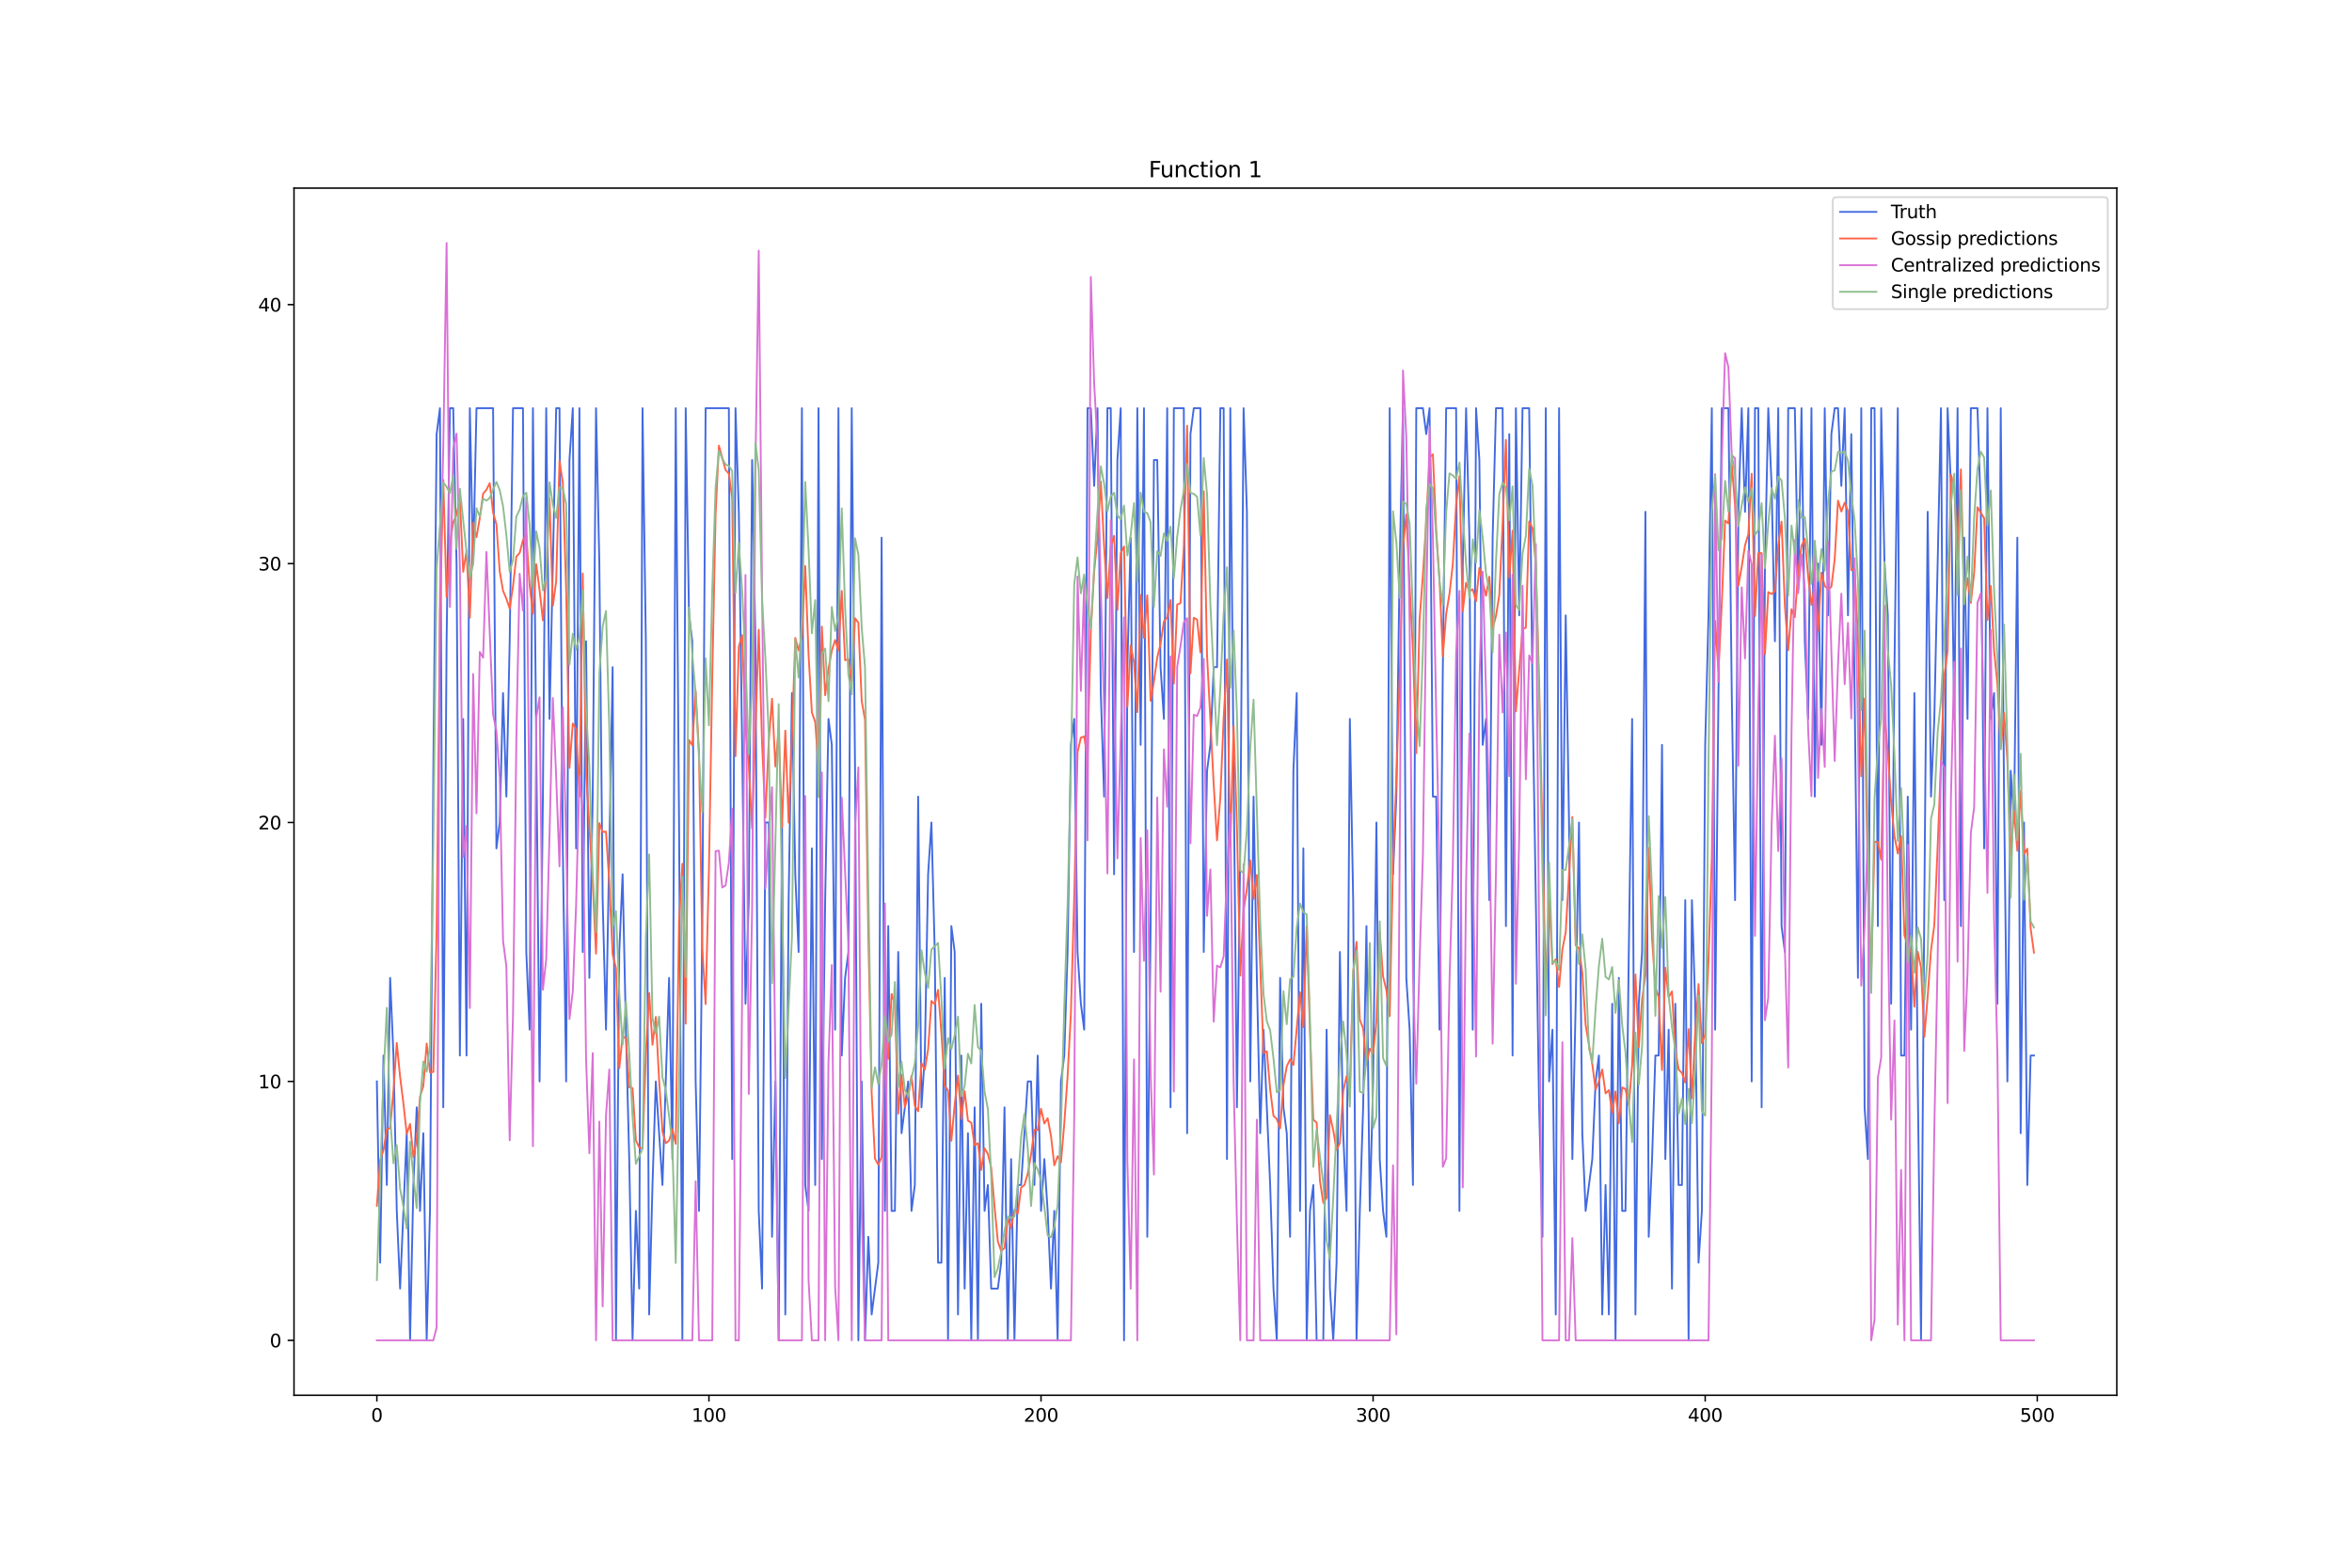 <?xml version="1.0" encoding="utf-8" standalone="no"?>
<!DOCTYPE svg PUBLIC "-//W3C//DTD SVG 1.1//EN"
  "http://www.w3.org/Graphics/SVG/1.1/DTD/svg11.dtd">
<svg xmlns:xlink="http://www.w3.org/1999/xlink" width="1296pt" height="864pt" viewBox="0 0 1296 864" xmlns="http://www.w3.org/2000/svg" version="1.1">
 <defs>
  <style type="text/css">*{stroke-linejoin: round; stroke-linecap: butt}</style>
 </defs>
 <g id="figure_1">
  <g id="patch_1">
   <path d="M 0 864 
L 1296 864 
L 1296 0 
L 0 0 
z
" style="fill: #ffffff"/>
  </g>
  <g id="axes_1">
   <g id="patch_2">
    <path d="M 162 768.96 
L 1166.4 768.96 
L 1166.4 103.68 
L 162 103.68 
z
" style="fill: #ffffff"/>
   </g>
   <g id="matplotlib.axis_1">
    <g id="xtick_1">
     <g id="line2d_1">
      <defs>
       <path id="m6457fa69fa" d="M 0 0 
L 0 3.5 
" style="stroke: #000000; stroke-width: 0.8"/>
      </defs>
      <g>
       <use xlink:href="#m6457fa69fa" x="207.655" y="768.96" style="stroke: #000000; stroke-width: 0.8"/>
      </g>
     </g>
     <g id="text_1">
      <!-- 0 -->
      <g transform="translate(204.473 783.558) scale(0.1 -0.1)">
       <defs>
        <path id="DejaVuSans-30" d="M 2034 4250 
Q 1547 4250 1301 3770 
Q 1056 3291 1056 2328 
Q 1056 1369 1301 889 
Q 1547 409 2034 409 
Q 2525 409 2770 889 
Q 3016 1369 3016 2328 
Q 3016 3291 2770 3770 
Q 2525 4250 2034 4250 
z
M 2034 4750 
Q 2819 4750 3233 4129 
Q 3647 3509 3647 2328 
Q 3647 1150 3233 529 
Q 2819 -91 2034 -91 
Q 1250 -91 836 529 
Q 422 1150 422 2328 
Q 422 3509 836 4129 
Q 1250 4750 2034 4750 
z
" transform="scale(0.016)"/>
       </defs>
       <use xlink:href="#DejaVuSans-30"/>
      </g>
     </g>
    </g>
    <g id="xtick_2">
     <g id="line2d_2">
      <g>
       <use xlink:href="#m6457fa69fa" x="390.639" y="768.96" style="stroke: #000000; stroke-width: 0.8"/>
      </g>
     </g>
     <g id="text_2">
      <!-- 100 -->
      <g transform="translate(381.095 783.558) scale(0.1 -0.1)">
       <defs>
        <path id="DejaVuSans-31" d="M 794 531 
L 1825 531 
L 1825 4091 
L 703 3866 
L 703 4441 
L 1819 4666 
L 2450 4666 
L 2450 531 
L 3481 531 
L 3481 0 
L 794 0 
L 794 531 
z
" transform="scale(0.016)"/>
       </defs>
       <use xlink:href="#DejaVuSans-31"/>
       <use xlink:href="#DejaVuSans-30" x="63.623"/>
       <use xlink:href="#DejaVuSans-30" x="127.246"/>
      </g>
     </g>
    </g>
    <g id="xtick_3">
     <g id="line2d_3">
      <g>
       <use xlink:href="#m6457fa69fa" x="573.623" y="768.96" style="stroke: #000000; stroke-width: 0.8"/>
      </g>
     </g>
     <g id="text_3">
      <!-- 200 -->
      <g transform="translate(564.079 783.558) scale(0.1 -0.1)">
       <defs>
        <path id="DejaVuSans-32" d="M 1228 531 
L 3431 531 
L 3431 0 
L 469 0 
L 469 531 
Q 828 903 1448 1529 
Q 2069 2156 2228 2338 
Q 2531 2678 2651 2914 
Q 2772 3150 2772 3378 
Q 2772 3750 2511 3984 
Q 2250 4219 1831 4219 
Q 1534 4219 1204 4116 
Q 875 4013 500 3803 
L 500 4441 
Q 881 4594 1212 4672 
Q 1544 4750 1819 4750 
Q 2544 4750 2975 4387 
Q 3406 4025 3406 3419 
Q 3406 3131 3298 2873 
Q 3191 2616 2906 2266 
Q 2828 2175 2409 1742 
Q 1991 1309 1228 531 
z
" transform="scale(0.016)"/>
       </defs>
       <use xlink:href="#DejaVuSans-32"/>
       <use xlink:href="#DejaVuSans-30" x="63.623"/>
       <use xlink:href="#DejaVuSans-30" x="127.246"/>
      </g>
     </g>
    </g>
    <g id="xtick_4">
     <g id="line2d_4">
      <g>
       <use xlink:href="#m6457fa69fa" x="756.607" y="768.96" style="stroke: #000000; stroke-width: 0.8"/>
      </g>
     </g>
     <g id="text_4">
      <!-- 300 -->
      <g transform="translate(747.063 783.558) scale(0.1 -0.1)">
       <defs>
        <path id="DejaVuSans-33" d="M 2597 2516 
Q 3050 2419 3304 2112 
Q 3559 1806 3559 1356 
Q 3559 666 3084 287 
Q 2609 -91 1734 -91 
Q 1441 -91 1130 -33 
Q 819 25 488 141 
L 488 750 
Q 750 597 1062 519 
Q 1375 441 1716 441 
Q 2309 441 2620 675 
Q 2931 909 2931 1356 
Q 2931 1769 2642 2001 
Q 2353 2234 1838 2234 
L 1294 2234 
L 1294 2753 
L 1863 2753 
Q 2328 2753 2575 2939 
Q 2822 3125 2822 3475 
Q 2822 3834 2567 4026 
Q 2313 4219 1838 4219 
Q 1578 4219 1281 4162 
Q 984 4106 628 3988 
L 628 4550 
Q 988 4650 1302 4700 
Q 1616 4750 1894 4750 
Q 2613 4750 3031 4423 
Q 3450 4097 3450 3541 
Q 3450 3153 3228 2886 
Q 3006 2619 2597 2516 
z
" transform="scale(0.016)"/>
       </defs>
       <use xlink:href="#DejaVuSans-33"/>
       <use xlink:href="#DejaVuSans-30" x="63.623"/>
       <use xlink:href="#DejaVuSans-30" x="127.246"/>
      </g>
     </g>
    </g>
    <g id="xtick_5">
     <g id="line2d_5">
      <g>
       <use xlink:href="#m6457fa69fa" x="939.591" y="768.96" style="stroke: #000000; stroke-width: 0.8"/>
      </g>
     </g>
     <g id="text_5">
      <!-- 400 -->
      <g transform="translate(930.047 783.558) scale(0.1 -0.1)">
       <defs>
        <path id="DejaVuSans-34" d="M 2419 4116 
L 825 1625 
L 2419 1625 
L 2419 4116 
z
M 2253 4666 
L 3047 4666 
L 3047 1625 
L 3713 1625 
L 3713 1100 
L 3047 1100 
L 3047 0 
L 2419 0 
L 2419 1100 
L 313 1100 
L 313 1709 
L 2253 4666 
z
" transform="scale(0.016)"/>
       </defs>
       <use xlink:href="#DejaVuSans-34"/>
       <use xlink:href="#DejaVuSans-30" x="63.623"/>
       <use xlink:href="#DejaVuSans-30" x="127.246"/>
      </g>
     </g>
    </g>
    <g id="xtick_6">
     <g id="line2d_6">
      <g>
       <use xlink:href="#m6457fa69fa" x="1122.575" y="768.96" style="stroke: #000000; stroke-width: 0.8"/>
      </g>
     </g>
     <g id="text_6">
      <!-- 500 -->
      <g transform="translate(1113.032 783.558) scale(0.1 -0.1)">
       <defs>
        <path id="DejaVuSans-35" d="M 691 4666 
L 3169 4666 
L 3169 4134 
L 1269 4134 
L 1269 2991 
Q 1406 3038 1543 3061 
Q 1681 3084 1819 3084 
Q 2600 3084 3056 2656 
Q 3513 2228 3513 1497 
Q 3513 744 3044 326 
Q 2575 -91 1722 -91 
Q 1428 -91 1123 -41 
Q 819 9 494 109 
L 494 744 
Q 775 591 1075 516 
Q 1375 441 1709 441 
Q 2250 441 2565 725 
Q 2881 1009 2881 1497 
Q 2881 1984 2565 2268 
Q 2250 2553 1709 2553 
Q 1456 2553 1204 2497 
Q 953 2441 691 2322 
L 691 4666 
z
" transform="scale(0.016)"/>
       </defs>
       <use xlink:href="#DejaVuSans-35"/>
       <use xlink:href="#DejaVuSans-30" x="63.623"/>
       <use xlink:href="#DejaVuSans-30" x="127.246"/>
      </g>
     </g>
    </g>
   </g>
   <g id="matplotlib.axis_2">
    <g id="ytick_1">
     <g id="line2d_7">
      <defs>
       <path id="me46da8364f" d="M 0 0 
L -3.5 0 
" style="stroke: #000000; stroke-width: 0.8"/>
      </defs>
      <g>
       <use xlink:href="#me46da8364f" x="162" y="738.72" style="stroke: #000000; stroke-width: 0.8"/>
      </g>
     </g>
     <g id="text_7">
      <!-- 0 -->
      <g transform="translate(148.637 742.519) scale(0.1 -0.1)">
       <use xlink:href="#DejaVuSans-30"/>
      </g>
     </g>
    </g>
    <g id="ytick_2">
     <g id="line2d_8">
      <g>
       <use xlink:href="#me46da8364f" x="162" y="596.014" style="stroke: #000000; stroke-width: 0.8"/>
      </g>
     </g>
     <g id="text_8">
      <!-- 10 -->
      <g transform="translate(142.275 599.813) scale(0.1 -0.1)">
       <use xlink:href="#DejaVuSans-31"/>
       <use xlink:href="#DejaVuSans-30" x="63.623"/>
      </g>
     </g>
    </g>
    <g id="ytick_3">
     <g id="line2d_9">
      <g>
       <use xlink:href="#me46da8364f" x="162" y="453.308" style="stroke: #000000; stroke-width: 0.8"/>
      </g>
     </g>
     <g id="text_9">
      <!-- 20 -->
      <g transform="translate(142.275 457.107) scale(0.1 -0.1)">
       <use xlink:href="#DejaVuSans-32"/>
       <use xlink:href="#DejaVuSans-30" x="63.623"/>
      </g>
     </g>
    </g>
    <g id="ytick_4">
     <g id="line2d_10">
      <g>
       <use xlink:href="#me46da8364f" x="162" y="310.601" style="stroke: #000000; stroke-width: 0.8"/>
      </g>
     </g>
     <g id="text_10">
      <!-- 30 -->
      <g transform="translate(142.275 314.401) scale(0.1 -0.1)">
       <use xlink:href="#DejaVuSans-33"/>
       <use xlink:href="#DejaVuSans-30" x="63.623"/>
      </g>
     </g>
    </g>
    <g id="ytick_5">
     <g id="line2d_11">
      <g>
       <use xlink:href="#me46da8364f" x="162" y="167.895" style="stroke: #000000; stroke-width: 0.8"/>
      </g>
     </g>
     <g id="text_11">
      <!-- 40 -->
      <g transform="translate(142.275 171.694) scale(0.1 -0.1)">
       <use xlink:href="#DejaVuSans-34"/>
       <use xlink:href="#DejaVuSans-30" x="63.623"/>
      </g>
     </g>
    </g>
   </g>
   <g id="line2d_12">
    <path d="M 207.655 596.014 
L 209.484 695.908 
L 211.314 581.743 
L 213.144 653.096 
L 214.974 538.931 
L 216.804 581.743 
L 218.634 667.367 
L 220.463 710.179 
L 224.123 624.555 
L 225.953 738.72 
L 227.783 653.096 
L 229.613 610.284 
L 231.442 667.367 
L 233.272 624.555 
L 235.102 738.72 
L 236.932 667.367 
L 238.762 424.766 
L 240.592 239.248 
L 242.422 224.978 
L 244.251 610.284 
L 246.081 353.413 
L 247.911 224.978 
L 249.741 224.978 
L 251.571 310.601 
L 253.401 581.743 
L 255.23 396.225 
L 257.06 581.743 
L 258.89 224.978 
L 260.72 310.601 
L 262.55 224.978 
L 271.699 224.978 
L 273.529 467.578 
L 275.359 453.308 
L 277.189 381.954 
L 279.018 439.037 
L 280.848 353.413 
L 282.678 224.978 
L 288.168 224.978 
L 289.997 524.661 
L 291.827 567.473 
L 293.657 224.978 
L 297.317 596.014 
L 299.147 439.037 
L 300.976 224.978 
L 302.806 396.225 
L 306.466 224.978 
L 308.296 224.978 
L 310.126 467.578 
L 311.956 596.014 
L 313.785 253.519 
L 315.615 224.978 
L 317.445 467.578 
L 319.275 224.978 
L 321.105 524.661 
L 322.935 353.413 
L 324.764 538.931 
L 326.594 439.037 
L 328.424 224.978 
L 330.254 310.601 
L 332.084 496.119 
L 333.914 567.473 
L 337.573 367.684 
L 339.403 738.72 
L 341.233 524.661 
L 343.063 481.849 
L 344.893 567.473 
L 346.723 638.826 
L 348.552 738.72 
L 350.382 667.367 
L 352.212 710.179 
L 354.042 224.978 
L 355.872 353.413 
L 357.702 724.449 
L 359.531 653.096 
L 361.361 596.014 
L 365.021 653.096 
L 368.681 538.931 
L 370.51 638.826 
L 372.34 224.978 
L 374.17 453.308 
L 376 738.72 
L 377.83 224.978 
L 379.66 339.143 
L 381.489 353.413 
L 383.319 596.014 
L 385.149 667.367 
L 386.979 510.39 
L 388.809 224.978 
L 401.618 224.978 
L 403.448 638.826 
L 405.277 224.978 
L 407.107 282.06 
L 408.937 410.496 
L 410.767 553.202 
L 412.597 496.119 
L 414.427 253.519 
L 416.256 353.413 
L 418.086 667.367 
L 419.916 710.179 
L 421.746 453.308 
L 423.576 453.308 
L 425.406 681.638 
L 427.236 596.014 
L 429.065 738.72 
L 430.895 453.308 
L 432.725 724.449 
L 434.555 496.119 
L 436.385 381.954 
L 438.215 481.849 
L 440.044 524.661 
L 441.874 224.978 
L 443.704 653.096 
L 445.534 667.367 
L 447.364 467.578 
L 449.194 653.096 
L 451.023 224.978 
L 452.853 638.826 
L 454.683 496.119 
L 456.513 396.225 
L 458.343 410.496 
L 460.173 567.473 
L 462.003 224.978 
L 463.832 581.743 
L 465.662 538.931 
L 467.492 524.661 
L 469.322 224.978 
L 471.152 424.766 
L 472.982 738.72 
L 474.811 596.014 
L 476.641 738.72 
L 478.471 681.638 
L 480.301 724.449 
L 483.961 695.908 
L 485.79 296.331 
L 487.62 667.367 
L 489.45 510.39 
L 491.28 667.367 
L 493.11 667.367 
L 494.94 524.661 
L 496.77 624.555 
L 500.429 596.014 
L 502.259 667.367 
L 504.089 653.096 
L 505.919 439.037 
L 507.749 610.284 
L 509.578 581.743 
L 511.408 481.849 
L 513.238 453.308 
L 515.068 524.661 
L 516.898 695.908 
L 518.728 695.908 
L 520.557 538.931 
L 522.387 738.72 
L 524.217 510.39 
L 526.047 524.661 
L 527.877 724.449 
L 529.707 581.743 
L 531.536 710.179 
L 533.366 624.555 
L 535.196 738.72 
L 537.026 610.284 
L 538.856 738.72 
L 540.686 553.202 
L 542.516 667.367 
L 544.345 653.096 
L 546.175 710.179 
L 549.835 710.179 
L 551.665 695.908 
L 553.495 610.284 
L 555.324 738.72 
L 557.154 638.826 
L 558.984 738.72 
L 560.814 653.096 
L 562.644 653.096 
L 566.303 596.014 
L 568.133 596.014 
L 569.963 653.096 
L 571.793 581.743 
L 573.623 667.367 
L 575.453 638.826 
L 577.283 667.367 
L 579.112 710.179 
L 580.942 667.367 
L 582.772 738.72 
L 584.602 596.014 
L 586.432 581.743 
L 588.262 524.661 
L 590.091 410.496 
L 591.921 396.225 
L 593.751 524.661 
L 595.581 553.202 
L 597.411 567.473 
L 599.241 224.978 
L 601.07 224.978 
L 602.9 267.789 
L 604.73 224.978 
L 606.56 381.954 
L 608.39 439.037 
L 610.22 224.978 
L 612.05 224.978 
L 613.879 481.849 
L 615.709 253.519 
L 617.539 224.978 
L 619.369 738.72 
L 621.199 367.684 
L 623.029 296.331 
L 624.858 524.661 
L 626.688 224.978 
L 628.518 410.496 
L 630.348 224.978 
L 632.178 681.638 
L 634.008 510.39 
L 635.837 253.519 
L 637.667 253.519 
L 639.497 367.684 
L 641.327 396.225 
L 643.157 224.978 
L 644.987 610.284 
L 646.817 224.978 
L 652.306 224.978 
L 654.136 624.555 
L 655.966 239.248 
L 657.796 224.978 
L 661.455 224.978 
L 663.285 524.661 
L 665.115 424.766 
L 666.945 410.496 
L 668.775 367.684 
L 670.604 367.684 
L 672.434 224.978 
L 674.264 224.978 
L 676.094 638.826 
L 677.924 224.978 
L 679.754 424.766 
L 681.583 610.284 
L 683.413 467.578 
L 685.243 224.978 
L 687.073 282.06 
L 688.903 596.014 
L 690.733 439.037 
L 692.563 538.931 
L 694.392 624.555 
L 696.222 567.473 
L 699.882 653.096 
L 701.712 710.179 
L 703.542 738.72 
L 705.371 538.931 
L 707.201 610.284 
L 709.031 624.555 
L 710.861 681.638 
L 712.691 424.766 
L 714.521 381.954 
L 716.35 667.367 
L 718.18 467.578 
L 720.01 738.72 
L 721.84 667.367 
L 723.67 653.096 
L 725.5 738.72 
L 729.159 738.72 
L 730.989 567.473 
L 732.819 710.179 
L 734.649 738.72 
L 736.479 695.908 
L 738.309 524.661 
L 740.138 624.555 
L 741.968 667.367 
L 743.798 396.225 
L 745.628 496.119 
L 747.458 738.72 
L 749.288 667.367 
L 751.117 610.284 
L 752.947 510.39 
L 754.777 667.367 
L 756.607 596.014 
L 758.437 453.308 
L 760.267 638.826 
L 762.097 667.367 
L 763.926 681.638 
L 765.756 224.978 
L 767.586 481.849 
L 769.416 439.037 
L 771.246 310.601 
L 773.076 224.978 
L 774.905 538.931 
L 776.735 567.473 
L 778.565 653.096 
L 780.395 224.978 
L 784.055 224.978 
L 785.884 239.248 
L 787.714 224.978 
L 789.544 439.037 
L 791.374 439.037 
L 793.204 567.473 
L 795.034 367.684 
L 796.864 224.978 
L 802.353 224.978 
L 804.183 667.367 
L 806.013 310.601 
L 807.843 224.978 
L 809.672 296.331 
L 811.502 567.473 
L 813.332 224.978 
L 815.162 253.519 
L 816.992 410.496 
L 818.822 396.225 
L 820.651 496.119 
L 822.481 296.331 
L 824.311 224.978 
L 827.971 224.978 
L 829.801 510.39 
L 831.63 239.248 
L 833.46 581.743 
L 835.29 224.978 
L 837.12 339.143 
L 838.95 224.978 
L 842.61 224.978 
L 844.439 381.954 
L 848.099 610.284 
L 849.929 681.638 
L 851.759 224.978 
L 853.589 596.014 
L 855.418 567.473 
L 857.248 724.449 
L 859.078 224.978 
L 860.908 496.119 
L 862.738 339.143 
L 864.568 453.308 
L 866.397 638.826 
L 868.227 553.202 
L 870.057 453.308 
L 871.887 624.555 
L 873.717 667.367 
L 877.377 638.826 
L 879.206 596.014 
L 881.036 581.743 
L 882.866 724.449 
L 884.696 653.096 
L 886.526 724.449 
L 888.356 553.202 
L 890.185 738.72 
L 892.015 538.931 
L 893.845 667.367 
L 895.675 667.367 
L 897.505 524.661 
L 899.335 396.225 
L 901.164 724.449 
L 902.994 553.202 
L 904.824 524.661 
L 906.654 282.06 
L 908.484 681.638 
L 910.314 638.826 
L 912.144 581.743 
L 913.973 581.743 
L 915.803 410.496 
L 917.633 638.826 
L 919.463 567.473 
L 921.293 710.179 
L 923.123 553.202 
L 924.952 653.096 
L 926.782 653.096 
L 928.612 496.119 
L 930.442 738.72 
L 932.272 496.119 
L 934.102 553.202 
L 935.931 695.908 
L 937.761 667.367 
L 939.591 410.496 
L 941.421 339.143 
L 943.251 224.978 
L 945.081 567.473 
L 946.911 381.954 
L 948.74 224.978 
L 952.4 224.978 
L 954.23 381.954 
L 956.06 496.119 
L 957.89 282.06 
L 959.719 224.978 
L 961.549 282.06 
L 963.379 224.978 
L 965.209 596.014 
L 967.039 224.978 
L 968.869 224.978 
L 970.698 610.284 
L 972.528 310.601 
L 974.358 224.978 
L 976.188 267.789 
L 978.018 353.413 
L 979.848 224.978 
L 981.678 510.39 
L 983.507 524.661 
L 985.337 224.978 
L 988.997 224.978 
L 990.827 324.872 
L 992.657 224.978 
L 994.486 353.413 
L 996.316 396.225 
L 998.146 224.978 
L 999.976 439.037 
L 1001.806 310.601 
L 1003.636 410.496 
L 1005.465 224.978 
L 1007.295 339.143 
L 1009.125 239.248 
L 1010.955 224.978 
L 1012.785 224.978 
L 1014.615 267.789 
L 1016.444 224.978 
L 1018.274 339.143 
L 1020.104 239.248 
L 1021.934 381.954 
L 1023.764 538.931 
L 1025.594 224.978 
L 1027.424 610.284 
L 1029.253 638.826 
L 1031.083 224.978 
L 1032.913 224.978 
L 1034.743 510.39 
L 1036.573 224.978 
L 1038.403 310.601 
L 1040.232 339.143 
L 1042.062 553.202 
L 1043.892 367.684 
L 1045.722 224.978 
L 1047.552 581.743 
L 1049.382 581.743 
L 1051.211 439.037 
L 1053.041 567.473 
L 1054.871 381.954 
L 1056.701 596.014 
L 1058.531 738.72 
L 1060.361 496.119 
L 1062.191 282.06 
L 1064.02 439.037 
L 1065.85 396.225 
L 1069.51 224.978 
L 1071.34 496.119 
L 1073.17 224.978 
L 1074.999 267.789 
L 1076.829 396.225 
L 1078.659 224.978 
L 1080.489 510.39 
L 1082.319 296.331 
L 1084.149 396.225 
L 1085.978 224.978 
L 1089.638 224.978 
L 1091.468 282.06 
L 1093.298 467.578 
L 1095.128 224.978 
L 1096.958 396.225 
L 1098.787 381.954 
L 1100.617 553.202 
L 1102.447 224.978 
L 1104.277 439.037 
L 1106.107 596.014 
L 1107.937 424.766 
L 1109.766 453.308 
L 1111.596 296.331 
L 1113.426 624.555 
L 1115.256 453.308 
L 1117.086 653.096 
L 1118.916 581.743 
L 1120.745 581.743 
L 1120.745 581.743 
" clip-path="url(#pce604458fa)" style="fill: none; stroke: #4169e1; stroke-linecap: square"/>
   </g>
   <g id="line2d_13">
    <path d="M 207.655 664.538 
L 209.484 639.364 
L 211.314 633.8 
L 213.144 622.447 
L 214.974 621.717 
L 216.804 601.005 
L 218.634 574.787 
L 220.463 593.422 
L 222.293 608.188 
L 224.123 624.904 
L 225.953 619.468 
L 227.783 637.772 
L 229.613 627.791 
L 231.442 604.443 
L 233.272 598.452 
L 235.102 575.115 
L 236.932 590.991 
L 238.762 590.781 
L 240.592 512.669 
L 242.422 339.583 
L 244.251 264.486 
L 246.081 329.066 
L 247.911 299.678 
L 249.741 287.928 
L 251.571 283.553 
L 253.401 274.742 
L 255.23 315.136 
L 257.06 303.62 
L 258.89 340.421 
L 260.72 288.024 
L 262.55 296.038 
L 264.38 285.499 
L 266.209 272.069 
L 268.039 269.919 
L 269.869 266.268 
L 271.699 282.491 
L 273.529 288.969 
L 275.359 314.967 
L 277.189 325.579 
L 279.018 329.948 
L 280.848 335.394 
L 282.678 323.107 
L 284.508 306.768 
L 286.338 304.744 
L 288.168 297.694 
L 289.997 294.414 
L 291.827 322.493 
L 293.657 338.277 
L 295.487 310.982 
L 297.317 325.32 
L 299.147 341.915 
L 300.976 316.897 
L 302.806 274.81 
L 304.636 333.87 
L 306.466 320.358 
L 308.296 254.082 
L 310.126 265.953 
L 311.956 324.427 
L 313.785 423.23 
L 315.615 398.754 
L 317.445 401.648 
L 319.275 439.046 
L 321.105 316.034 
L 322.935 426.133 
L 324.764 455.471 
L 326.594 486.603 
L 328.424 525.598 
L 330.254 453.671 
L 332.084 458.582 
L 333.914 458.351 
L 335.743 486.57 
L 337.573 525.969 
L 339.403 533.512 
L 341.233 588.732 
L 343.063 571.032 
L 344.893 572.325 
L 346.723 599.252 
L 348.552 599.692 
L 350.382 628.489 
L 352.212 632.343 
L 354.042 632.885 
L 355.872 581.274 
L 357.702 547.296 
L 359.531 575.823 
L 361.361 560.45 
L 363.191 595.405 
L 365.021 623.575 
L 366.851 630.044 
L 368.681 628.626 
L 370.51 622.396 
L 372.34 630.365 
L 374.17 507.767 
L 376 476.032 
L 377.83 564.18 
L 379.66 407.833 
L 381.489 410.724 
L 383.319 380.84 
L 385.149 414.416 
L 386.979 522.264 
L 388.809 553.409 
L 390.639 479.037 
L 392.469 372.839 
L 394.298 283.784 
L 396.128 245.597 
L 399.788 258.951 
L 401.618 261.07 
L 403.448 274.415 
L 405.277 416.732 
L 407.107 356.41 
L 408.937 350.042 
L 410.767 401.474 
L 412.597 422.394 
L 414.427 456.562 
L 418.086 347.046 
L 419.916 409.955 
L 421.746 450.572 
L 423.576 408.928 
L 425.406 385.064 
L 427.236 422.415 
L 429.065 401.503 
L 430.895 455.832 
L 432.725 402.663 
L 434.555 453.433 
L 436.385 405.704 
L 438.215 351.607 
L 440.044 358.498 
L 441.874 350.249 
L 443.704 311.978 
L 445.534 360.854 
L 447.364 392.684 
L 449.194 397.888 
L 451.023 422.693 
L 452.853 345.3 
L 454.683 383.155 
L 456.513 368.631 
L 458.343 358.563 
L 460.173 352.726 
L 462.003 358.592 
L 463.832 325.703 
L 465.662 363.875 
L 467.492 363.302 
L 469.322 375.485 
L 471.152 340.739 
L 472.982 343.201 
L 474.811 386.298 
L 476.641 396.684 
L 478.471 515.039 
L 480.301 602.492 
L 482.131 638.543 
L 483.961 641.958 
L 485.79 637.61 
L 487.62 571.662 
L 489.45 583.567 
L 491.28 547.818 
L 493.11 553.469 
L 494.94 613.761 
L 496.77 592.457 
L 498.599 610.153 
L 500.429 603.844 
L 502.259 592.85 
L 504.089 609.494 
L 505.919 612.458 
L 507.749 585.934 
L 509.578 589.516 
L 511.408 578.316 
L 513.238 551.667 
L 515.068 553.461 
L 516.898 545.545 
L 518.728 569.287 
L 520.557 598.478 
L 522.387 600.976 
L 524.217 628.743 
L 526.047 608.828 
L 527.877 592.738 
L 529.707 616.725 
L 531.536 601.293 
L 533.366 617.645 
L 535.196 618.75 
L 537.026 631.199 
L 538.856 630.029 
L 540.686 644.767 
L 542.516 632.835 
L 544.345 635.961 
L 546.175 643.543 
L 548.005 664.912 
L 549.835 684.211 
L 551.665 689.456 
L 553.495 687.802 
L 555.324 671.452 
L 557.154 676.801 
L 558.984 666.71 
L 560.814 668.863 
L 562.644 654.529 
L 564.474 653.111 
L 566.303 646.918 
L 568.133 636.328 
L 569.963 622.616 
L 571.793 622.891 
L 573.623 611.064 
L 575.453 619.204 
L 577.283 616.298 
L 579.112 625.992 
L 580.942 642.23 
L 582.772 637.234 
L 584.602 640.649 
L 586.432 619.237 
L 588.262 593.174 
L 590.091 558.343 
L 591.921 494.046 
L 593.751 414.593 
L 595.581 406.551 
L 597.411 405.878 
L 599.241 418.217 
L 601.07 347.436 
L 602.9 315.023 
L 604.73 296.684 
L 606.56 265.355 
L 608.39 301.216 
L 610.22 329.654 
L 612.05 301.261 
L 613.879 295.281 
L 615.709 336.155 
L 617.539 304.815 
L 619.369 301.194 
L 621.199 389.522 
L 623.029 355.739 
L 624.858 365.188 
L 626.688 392.495 
L 628.518 327.972 
L 630.348 351.623 
L 632.178 328.064 
L 634.008 386.25 
L 635.837 375.564 
L 637.667 362.378 
L 639.497 354.771 
L 641.327 342.517 
L 643.157 340.204 
L 644.987 330.738 
L 646.817 376.728 
L 648.646 333.218 
L 650.476 332.388 
L 652.306 301.39 
L 654.136 234.629 
L 655.966 371.06 
L 657.796 340.458 
L 659.625 341.478 
L 661.455 359.55 
L 663.285 270.786 
L 665.115 361.412 
L 668.775 432.458 
L 670.604 463.151 
L 672.434 439.436 
L 674.264 395.668 
L 676.094 363.476 
L 677.924 466.403 
L 679.754 400.139 
L 681.583 455.772 
L 683.413 537.732 
L 685.243 501.67 
L 687.073 489.803 
L 688.903 474.17 
L 690.733 495.428 
L 692.563 482.237 
L 696.222 580.525 
L 698.052 579.353 
L 699.882 600.346 
L 701.712 615.004 
L 703.542 616.704 
L 705.371 621.854 
L 707.201 598.053 
L 709.031 587.728 
L 710.861 583.847 
L 712.691 586.996 
L 716.35 546.848 
L 718.18 566.19 
L 720.01 510.332 
L 721.84 569.042 
L 723.67 617.139 
L 725.5 618.704 
L 727.33 650.895 
L 729.159 662.924 
L 730.989 660.093 
L 732.819 614.594 
L 734.649 622.947 
L 736.479 633.8 
L 738.309 629.905 
L 740.138 601.343 
L 741.968 593.192 
L 743.798 599.812 
L 745.628 536.046 
L 747.458 519.108 
L 749.288 562.05 
L 751.117 566.757 
L 752.947 586.611 
L 754.777 577.94 
L 756.607 580.808 
L 758.437 563.036 
L 760.267 513.652 
L 762.097 538.155 
L 763.926 545.66 
L 765.756 560.036 
L 767.586 475.561 
L 769.416 429.529 
L 771.246 373.027 
L 773.076 301.483 
L 774.905 283.499 
L 776.735 323.039 
L 778.565 358.631 
L 780.395 415.1 
L 782.225 341.385 
L 784.055 316.869 
L 785.884 287.068 
L 787.714 252.054 
L 789.544 250.395 
L 791.374 292.359 
L 793.204 319.709 
L 795.034 361.66 
L 796.864 338.457 
L 798.693 327.231 
L 800.523 310.988 
L 802.353 277.952 
L 804.183 262.514 
L 806.013 336.817 
L 807.843 321.217 
L 809.672 325.893 
L 811.502 324.789 
L 813.332 331.384 
L 815.162 313.045 
L 816.992 321.002 
L 818.822 328.402 
L 820.651 317.807 
L 822.481 346.469 
L 824.311 339.437 
L 826.141 327.974 
L 827.971 288.677 
L 829.801 242.42 
L 831.63 318.428 
L 833.46 292.448 
L 835.29 392.089 
L 838.95 346.628 
L 840.78 345.977 
L 842.61 287.348 
L 844.439 291.073 
L 846.269 311.028 
L 848.099 376.274 
L 851.759 544.565 
L 853.589 495.884 
L 855.418 531.34 
L 857.248 528.633 
L 859.078 543.912 
L 860.908 523.167 
L 862.738 513.803 
L 866.397 450.277 
L 868.227 520.969 
L 870.057 522.676 
L 871.887 536.069 
L 873.717 564.833 
L 877.377 586.496 
L 879.206 600.535 
L 881.036 595.846 
L 882.866 589.428 
L 884.696 602.593 
L 886.526 600.809 
L 888.356 613.143 
L 890.185 601.505 
L 892.015 619.095 
L 893.845 599.317 
L 895.675 600.214 
L 897.505 609.1 
L 899.335 587.102 
L 901.164 537.049 
L 902.994 577.08 
L 904.824 550.804 
L 906.654 537.705 
L 908.484 467.307 
L 910.314 517.394 
L 912.144 544.109 
L 913.973 549.564 
L 915.803 589.779 
L 917.633 533.315 
L 919.463 549.647 
L 921.293 546.398 
L 923.123 578.073 
L 924.952 589.421 
L 926.782 591.356 
L 928.612 596.63 
L 930.442 567.186 
L 932.272 605.212 
L 934.102 568.651 
L 935.931 542.332 
L 937.761 574.911 
L 939.591 570.2 
L 941.421 528.778 
L 943.251 473.048 
L 945.081 342.168 
L 946.911 369.798 
L 948.74 332.433 
L 950.57 286.91 
L 952.4 288.491 
L 954.23 255.418 
L 956.06 278.691 
L 957.89 322.764 
L 959.719 312.387 
L 961.549 300.558 
L 963.379 294.399 
L 965.209 261.082 
L 967.039 339.542 
L 968.869 304.912 
L 970.698 304.829 
L 972.528 360.615 
L 974.358 326.333 
L 976.188 327.394 
L 978.018 325.643 
L 979.848 300.383 
L 981.678 287.5 
L 983.507 333.978 
L 985.337 358.365 
L 987.167 335.728 
L 988.997 340.108 
L 990.827 314.868 
L 992.657 300.873 
L 994.486 296.927 
L 996.316 317.654 
L 998.146 333.394 
L 999.976 322.689 
L 1001.806 347.421 
L 1003.636 315.626 
L 1005.465 322.908 
L 1007.295 324.816 
L 1009.125 323.485 
L 1010.955 308.256 
L 1012.785 275.904 
L 1014.615 281.901 
L 1016.444 277.021 
L 1018.274 281.711 
L 1020.104 314.251 
L 1021.934 313.585 
L 1023.764 350.981 
L 1025.594 427.798 
L 1027.424 385.024 
L 1029.253 486.933 
L 1031.083 535.394 
L 1032.913 463.824 
L 1034.743 464.123 
L 1036.573 473.778 
L 1038.403 393.028 
L 1040.232 415 
L 1042.062 442.154 
L 1043.892 460.951 
L 1045.722 470.411 
L 1047.552 460.837 
L 1049.382 515.426 
L 1051.211 521.515 
L 1053.041 524.178 
L 1054.871 554.82 
L 1056.701 524.545 
L 1058.531 533.259 
L 1060.361 571.436 
L 1062.191 549.229 
L 1064.02 523.758 
L 1065.85 509.756 
L 1067.68 466.682 
L 1071.34 372.816 
L 1073.17 358.542 
L 1074.999 261.591 
L 1076.829 268.491 
L 1078.659 307.9 
L 1080.489 258.693 
L 1082.319 330.693 
L 1084.149 318.583 
L 1085.978 332.277 
L 1087.808 315.496 
L 1089.638 279.549 
L 1093.298 285.603 
L 1095.128 341.763 
L 1096.958 322.887 
L 1098.787 358.651 
L 1100.617 377.034 
L 1102.447 412.849 
L 1104.277 392.955 
L 1106.107 419.392 
L 1107.937 471.343 
L 1109.766 446.821 
L 1111.596 468.916 
L 1113.426 435.977 
L 1115.256 470.629 
L 1117.086 467.745 
L 1118.916 511.55 
L 1120.745 525.042 
L 1120.745 525.042 
" clip-path="url(#pce604458fa)" style="fill: none; stroke: #ff6347; stroke-linecap: square"/>
   </g>
   <g id="line2d_14">
    <path d="M 207.655 738.72 
L 238.762 738.72 
L 240.592 731.591 
L 242.422 327.263 
L 244.251 246.466 
L 246.081 133.92 
L 247.911 334.52 
L 249.741 247.05 
L 251.571 239.007 
L 253.401 313.015 
L 255.23 472.298 
L 257.06 455.245 
L 258.89 555.558 
L 260.72 371.465 
L 262.55 448.268 
L 264.38 359.317 
L 266.209 362.469 
L 268.039 304.201 
L 271.699 393.891 
L 273.529 402.782 
L 275.359 428.585 
L 277.189 518.452 
L 279.018 532.489 
L 280.848 628.49 
L 282.678 559.789 
L 284.508 407.998 
L 286.338 316.219 
L 288.168 336.461 
L 289.997 273.944 
L 291.827 463.392 
L 293.657 631.735 
L 295.487 395.281 
L 297.317 384.275 
L 299.147 545.492 
L 300.976 528.661 
L 302.806 459.561 
L 304.636 384.708 
L 306.466 428.249 
L 308.296 477.472 
L 310.126 389.754 
L 311.956 462.92 
L 313.785 561.593 
L 315.615 546.429 
L 317.445 498.769 
L 319.275 427.706 
L 321.105 447.13 
L 322.935 583.472 
L 324.764 635.603 
L 326.594 580.398 
L 328.424 738.72 
L 330.254 618.104 
L 332.084 720.011 
L 333.914 614.82 
L 335.743 589.417 
L 337.573 738.72 
L 381.489 738.72 
L 383.319 651.087 
L 385.149 738.72 
L 392.469 738.72 
L 394.298 469.095 
L 396.128 468.818 
L 397.958 489.115 
L 399.788 488.017 
L 401.618 475.526 
L 403.448 445.686 
L 405.277 738.72 
L 407.107 738.72 
L 408.937 546.918 
L 410.767 316.893 
L 412.597 602.875 
L 414.427 501.052 
L 416.256 256.992 
L 418.086 138.106 
L 419.916 325.834 
L 421.746 489.682 
L 423.576 460.791 
L 425.406 433.868 
L 429.065 738.72 
L 441.874 738.72 
L 443.704 438.713 
L 445.534 705.723 
L 447.364 738.72 
L 451.023 738.72 
L 452.853 425.751 
L 454.683 738.72 
L 456.513 585.275 
L 458.343 531.867 
L 460.173 709.309 
L 462.003 738.72 
L 463.832 439.649 
L 467.492 521.004 
L 469.322 738.72 
L 471.152 456.004 
L 472.982 422.928 
L 474.811 667.495 
L 476.641 738.72 
L 485.79 738.72 
L 487.62 497.938 
L 489.45 738.72 
L 590.091 738.72 
L 591.921 615.291 
L 593.751 317.667 
L 595.581 380.789 
L 597.411 321.331 
L 599.241 463.122 
L 601.07 152.626 
L 602.9 211.255 
L 604.73 244.089 
L 606.56 324.449 
L 608.39 390.399 
L 610.22 481.418 
L 612.05 286.576 
L 613.879 374.27 
L 615.709 473.12 
L 619.369 340.226 
L 621.199 639.927 
L 623.029 710.276 
L 624.858 583.893 
L 626.688 738.72 
L 628.518 461.817 
L 630.348 529.508 
L 632.178 457.525 
L 634.008 591.279 
L 635.837 647.326 
L 637.667 439.52 
L 639.497 546.595 
L 641.327 412.985 
L 643.157 444.615 
L 644.987 361.766 
L 646.817 601.592 
L 648.646 367.576 
L 650.476 356.113 
L 652.306 343.047 
L 654.136 340.706 
L 655.966 464.793 
L 657.796 393.907 
L 659.625 394.61 
L 661.455 389.973 
L 663.285 363.147 
L 665.115 504.76 
L 666.945 479.199 
L 668.775 563.092 
L 670.604 532.198 
L 672.434 533.167 
L 674.264 527.016 
L 676.094 479.932 
L 677.924 448.361 
L 679.754 596.859 
L 681.583 674.147 
L 683.413 738.72 
L 685.243 476.23 
L 687.073 738.72 
L 690.733 738.72 
L 692.563 617.074 
L 694.392 738.72 
L 765.756 738.72 
L 767.586 642.256 
L 769.416 735.405 
L 773.076 204.152 
L 774.905 240.812 
L 776.735 343.749 
L 778.565 537.132 
L 780.395 597.291 
L 782.225 529.142 
L 784.055 470.949 
L 785.884 333.525 
L 787.714 235.393 
L 789.544 295.347 
L 791.374 393.088 
L 793.204 480.249 
L 795.034 643.096 
L 796.864 638.405 
L 798.693 541.132 
L 800.523 477.376 
L 802.353 359.677 
L 804.183 325.625 
L 806.013 654.432 
L 807.843 486.429 
L 809.672 404.252 
L 811.502 472.943 
L 813.332 582.315 
L 815.162 376.523 
L 816.992 315.045 
L 820.651 446.726 
L 822.481 575.217 
L 824.311 480.235 
L 826.141 349.761 
L 827.971 392.676 
L 829.801 348.64 
L 831.63 427.757 
L 833.46 316.723 
L 835.29 542.154 
L 837.12 460.481 
L 838.95 322.822 
L 840.78 429.506 
L 842.61 361.228 
L 844.439 365.353 
L 846.269 299.829 
L 849.929 738.72 
L 859.078 738.72 
L 860.908 574.41 
L 862.738 738.72 
L 864.568 738.72 
L 866.397 682.353 
L 868.227 738.72 
L 941.421 738.72 
L 943.251 583.596 
L 945.081 261.356 
L 946.911 375.817 
L 948.74 253.581 
L 950.57 194.618 
L 952.4 202.412 
L 954.23 250.859 
L 956.06 252.581 
L 957.89 421.98 
L 959.719 323.719 
L 961.549 362.872 
L 963.379 303.546 
L 965.209 310.786 
L 967.039 515.768 
L 968.869 391.996 
L 970.698 305.473 
L 972.528 562.28 
L 974.358 549.739 
L 976.188 454.878 
L 978.018 405.488 
L 979.848 469.047 
L 981.678 417.936 
L 983.507 522.872 
L 985.337 588.347 
L 987.167 403.39 
L 988.997 297.661 
L 990.827 326.952 
L 992.657 305.479 
L 994.486 324.709 
L 996.316 401.897 
L 998.146 438.806 
L 999.976 299.554 
L 1001.806 428.711 
L 1003.636 390.682 
L 1005.465 422.692 
L 1007.295 298.573 
L 1010.955 419.367 
L 1012.785 366.365 
L 1014.615 327.181 
L 1016.444 377.112 
L 1018.274 343.299 
L 1020.104 395.993 
L 1021.934 307.647 
L 1023.764 399.276 
L 1025.594 543.251 
L 1027.424 510.975 
L 1029.253 457.733 
L 1031.083 738.72 
L 1032.913 727.199 
L 1034.743 593.949 
L 1036.573 582.898 
L 1038.403 333.804 
L 1040.232 508.846 
L 1042.062 617.101 
L 1043.892 562.363 
L 1045.722 729.993 
L 1047.552 644.786 
L 1049.382 738.72 
L 1051.211 465.665 
L 1053.041 738.72 
L 1064.02 738.72 
L 1065.85 622.394 
L 1067.68 528.596 
L 1069.51 419.47 
L 1071.34 423.059 
L 1073.17 607.981 
L 1074.999 439.608 
L 1076.829 364.729 
L 1078.659 530.001 
L 1080.489 357.436 
L 1082.319 579.212 
L 1084.149 536.306 
L 1085.978 459.014 
L 1087.808 444.776 
L 1089.638 332.161 
L 1091.468 327.003 
L 1093.298 400.627 
L 1095.128 492.118 
L 1096.958 347.244 
L 1098.787 506.604 
L 1100.617 581.298 
L 1102.447 738.72 
L 1120.745 738.72 
L 1120.745 738.72 
" clip-path="url(#pce604458fa)" style="fill: none; stroke: #da70d6; stroke-linecap: square"/>
   </g>
   <g id="line2d_15">
    <path d="M 207.655 705.469 
L 211.314 593.66 
L 213.144 555.423 
L 214.974 615.468 
L 216.804 641.107 
L 218.634 631.102 
L 220.463 655.122 
L 222.293 665.058 
L 224.123 677.059 
L 225.953 629.196 
L 227.783 648.473 
L 229.613 665.834 
L 231.442 607.716 
L 233.272 584.998 
L 235.102 590.668 
L 236.932 575.943 
L 238.762 465.353 
L 240.592 313.332 
L 244.251 265.796 
L 246.081 268.331 
L 247.911 271.799 
L 249.741 262.094 
L 251.571 302.463 
L 253.401 269.389 
L 257.06 304.037 
L 258.89 318.633 
L 260.72 310.928 
L 262.55 280.065 
L 264.38 284.673 
L 266.209 274.77 
L 268.039 275.928 
L 269.869 274.422 
L 271.699 269.792 
L 273.529 265.581 
L 275.359 270.071 
L 277.189 279.026 
L 279.018 294.852 
L 280.848 315.212 
L 282.678 308.695 
L 284.508 284.76 
L 286.338 280.857 
L 288.168 273.409 
L 289.997 271.551 
L 291.827 289.326 
L 293.657 323.639 
L 295.487 292.795 
L 297.317 302.097 
L 299.147 325.329 
L 300.976 318.296 
L 302.806 265.794 
L 304.636 278.2 
L 306.466 285.408 
L 308.296 268.591 
L 310.126 269.177 
L 311.956 277.774 
L 313.785 366.289 
L 315.615 349.293 
L 317.445 357.948 
L 319.275 351.225 
L 321.105 325.411 
L 322.935 391.686 
L 324.764 422.154 
L 326.594 481.592 
L 328.424 513.827 
L 330.254 371.407 
L 332.084 345.283 
L 333.914 336.737 
L 335.743 401.737 
L 337.573 511.503 
L 339.403 502.152 
L 341.233 547.024 
L 343.063 575.838 
L 344.893 551.825 
L 346.723 580.442 
L 348.552 615.362 
L 350.382 641.45 
L 354.042 633.186 
L 355.872 516.766 
L 357.702 470.921 
L 359.531 561.015 
L 361.361 569.646 
L 363.191 560.244 
L 365.021 593.839 
L 366.851 600.804 
L 368.681 615.121 
L 370.51 631.275 
L 372.34 696.085 
L 374.17 598.18 
L 376 483.077 
L 377.83 538.41 
L 379.66 334.842 
L 381.489 360.833 
L 383.319 382.318 
L 385.149 417.505 
L 386.979 447.585 
L 388.809 362.823 
L 390.639 399.827 
L 392.469 324.721 
L 394.298 268.864 
L 396.128 248.438 
L 397.958 252.631 
L 399.788 255.97 
L 401.618 256.759 
L 403.448 259.663 
L 405.277 326.898 
L 407.107 299.393 
L 408.937 325.388 
L 410.767 364.59 
L 412.597 415.549 
L 414.427 377.585 
L 416.256 243.998 
L 418.086 259.098 
L 419.916 330.503 
L 421.746 362.845 
L 423.576 404.185 
L 425.406 541.866 
L 429.065 388.091 
L 432.725 594.072 
L 436.385 516.231 
L 438.215 352.436 
L 440.044 373.397 
L 441.874 339.496 
L 443.704 265.642 
L 445.534 302.912 
L 447.364 348.969 
L 449.194 330.766 
L 451.023 439.297 
L 452.853 360.486 
L 454.683 357.439 
L 456.513 386.436 
L 458.343 334.522 
L 460.173 347.749 
L 462.003 339.265 
L 463.832 280.151 
L 465.662 334.837 
L 467.492 371.807 
L 469.322 382.744 
L 471.152 296.712 
L 472.982 305.599 
L 474.811 345.826 
L 476.641 367.725 
L 478.471 490.537 
L 480.301 599.881 
L 482.131 588.206 
L 483.961 597.494 
L 485.79 586.44 
L 487.62 559.912 
L 489.45 574.139 
L 491.28 570.231 
L 493.11 541.252 
L 494.94 599.218 
L 496.77 585.058 
L 498.599 600.73 
L 500.429 604.16 
L 502.259 594.247 
L 504.089 586.052 
L 505.919 565.195 
L 507.749 523.728 
L 509.578 535.946 
L 511.408 544.389 
L 513.238 523.29 
L 516.898 519.679 
L 518.728 550.416 
L 520.557 588.982 
L 522.387 572.049 
L 524.217 578.234 
L 526.047 570.643 
L 527.877 560.305 
L 529.707 604.137 
L 531.536 598.591 
L 533.366 580.752 
L 535.196 586.123 
L 537.026 553.903 
L 538.856 577.02 
L 540.686 579.199 
L 542.516 601.625 
L 544.345 611.24 
L 546.175 648.257 
L 548.005 703.924 
L 549.835 698.95 
L 551.665 690.143 
L 553.495 678.338 
L 555.324 670.446 
L 557.154 671.229 
L 558.984 670.409 
L 560.814 653.559 
L 562.644 626.555 
L 564.474 613.874 
L 566.303 632.72 
L 568.133 664.67 
L 569.963 640.933 
L 571.793 644.671 
L 573.623 650.631 
L 575.453 665.081 
L 577.283 680.865 
L 579.112 681.939 
L 580.942 676.165 
L 582.772 664.237 
L 584.602 621.492 
L 586.432 555.018 
L 588.262 497.953 
L 590.091 422.679 
L 591.921 321.92 
L 593.751 307.165 
L 595.581 327.007 
L 597.411 316.612 
L 599.241 333.892 
L 601.07 346.536 
L 602.9 312.703 
L 604.73 282.458 
L 606.56 256.997 
L 608.39 266.514 
L 610.22 281.711 
L 612.05 273.543 
L 613.879 271.597 
L 615.709 284.09 
L 617.539 286.102 
L 619.369 278.607 
L 621.199 306.14 
L 623.029 294.903 
L 624.858 277.24 
L 626.688 320.874 
L 628.518 271.422 
L 630.348 282.095 
L 632.178 282.777 
L 634.008 287.815 
L 635.837 334.474 
L 637.667 303.664 
L 639.497 306.414 
L 641.327 293.942 
L 643.157 298.2 
L 644.987 290.235 
L 646.817 318.916 
L 648.646 295.967 
L 650.476 280.933 
L 652.306 270.499 
L 654.136 255.648 
L 655.966 271.626 
L 657.796 272.182 
L 659.625 273.749 
L 661.455 294.943 
L 663.285 252.466 
L 665.115 272.482 
L 666.945 332.855 
L 670.604 410.698 
L 672.434 379.186 
L 674.264 337.973 
L 676.094 312.601 
L 677.924 378.963 
L 679.754 347.432 
L 681.583 393.46 
L 683.413 479.85 
L 685.243 481.029 
L 687.073 457.016 
L 688.903 412.274 
L 690.733 385.58 
L 694.392 508.413 
L 696.222 547.834 
L 698.052 562.83 
L 699.882 567.848 
L 701.712 583.354 
L 703.542 601.942 
L 705.371 600.729 
L 707.201 546.225 
L 709.031 564.482 
L 710.861 539.581 
L 712.691 538.408 
L 714.521 511.316 
L 716.35 497.993 
L 718.18 502.727 
L 720.01 503.931 
L 721.84 562.664 
L 723.67 643.107 
L 725.5 622.54 
L 729.159 652.024 
L 730.989 683.583 
L 732.819 693.932 
L 734.649 660.031 
L 738.309 582.575 
L 740.138 563.002 
L 741.968 580.578 
L 743.798 609.896 
L 745.628 534.971 
L 747.458 524.048 
L 749.288 601.648 
L 751.117 602.366 
L 752.947 583.798 
L 754.777 519.72 
L 756.607 621.72 
L 758.437 615.383 
L 760.267 507.792 
L 762.097 583.178 
L 763.926 587.504 
L 765.756 534.004 
L 767.586 281.745 
L 769.416 298.783 
L 771.246 329.529 
L 773.076 276.429 
L 774.905 277.681 
L 776.735 288.931 
L 780.395 387.867 
L 782.225 411.135 
L 784.055 357.917 
L 785.884 280.303 
L 787.714 266.777 
L 789.544 269.143 
L 793.204 320.574 
L 795.034 333.562 
L 796.864 282.571 
L 798.693 260.887 
L 800.523 261.978 
L 802.353 263.968 
L 804.183 254.885 
L 806.013 284.331 
L 807.843 310.61 
L 809.672 329.623 
L 811.502 297.247 
L 813.332 310.252 
L 815.162 281.284 
L 816.992 296.233 
L 818.822 316.07 
L 820.651 325.576 
L 822.481 359.5 
L 824.311 309.559 
L 826.141 272.229 
L 827.971 266.046 
L 829.801 268.825 
L 831.63 286.82 
L 833.46 268.061 
L 835.29 333.399 
L 837.12 336.184 
L 838.95 305.099 
L 840.78 295.427 
L 842.61 258.191 
L 844.439 267.555 
L 846.269 310.63 
L 848.099 385.508 
L 849.929 481.301 
L 851.759 559.689 
L 853.589 475.19 
L 855.418 530.764 
L 857.248 529.541 
L 859.078 534.613 
L 860.908 479.465 
L 862.738 479.397 
L 864.568 466.113 
L 866.397 451.506 
L 868.227 517.741 
L 870.057 531.428 
L 871.887 514.964 
L 873.717 534.325 
L 875.547 577.562 
L 877.377 585.625 
L 879.206 555.865 
L 881.036 532.153 
L 882.866 517.379 
L 884.696 538.337 
L 886.526 539.82 
L 888.356 532.916 
L 890.185 558.305 
L 892.015 540.111 
L 893.845 564.815 
L 895.675 579.985 
L 897.505 607.787 
L 899.335 629.423 
L 901.164 569.103 
L 902.994 597.886 
L 904.824 576.732 
L 906.654 507.6 
L 908.484 449.825 
L 910.314 491.365 
L 912.144 559.876 
L 913.973 493.87 
L 915.803 522.332 
L 917.633 494.363 
L 919.463 548.701 
L 921.293 566.178 
L 923.123 578.736 
L 924.952 613.777 
L 926.782 605.378 
L 928.612 619.521 
L 930.442 600.057 
L 932.272 619.04 
L 934.102 589.431 
L 935.931 548.721 
L 937.761 612.359 
L 939.591 614.858 
L 941.421 420.093 
L 943.251 281.956 
L 945.081 262.207 
L 946.911 303.274 
L 948.74 296.6 
L 950.57 265.029 
L 952.4 281.806 
L 954.23 250.241 
L 956.06 261.968 
L 957.89 289.97 
L 959.719 278.394 
L 961.549 268.561 
L 963.379 276.659 
L 965.209 268.936 
L 967.039 294.767 
L 968.869 292.015 
L 970.698 277.325 
L 972.528 313.111 
L 974.358 288.436 
L 976.188 269.053 
L 978.018 274.877 
L 979.848 262.749 
L 981.678 264.8 
L 983.507 285.208 
L 985.337 328.282 
L 987.167 289.669 
L 988.997 305.179 
L 990.827 275.658 
L 992.657 285.411 
L 994.486 284.921 
L 998.146 321.825 
L 999.976 298.01 
L 1001.806 320.221 
L 1003.636 302.662 
L 1005.465 314.523 
L 1007.295 276.417 
L 1009.125 259.862 
L 1010.955 259.287 
L 1012.785 249.003 
L 1014.615 249.701 
L 1016.444 248.721 
L 1018.274 253.985 
L 1020.104 272.951 
L 1021.934 286.689 
L 1023.764 319.992 
L 1025.594 391.395 
L 1027.424 347.567 
L 1029.253 460.225 
L 1031.083 547.265 
L 1032.913 439.851 
L 1034.743 412.381 
L 1036.573 396.168 
L 1038.403 309.701 
L 1040.232 358.067 
L 1042.062 377.855 
L 1043.892 416.363 
L 1045.722 463.466 
L 1047.552 434.391 
L 1049.382 477.194 
L 1051.211 530.224 
L 1053.041 515.74 
L 1054.871 536.123 
L 1056.701 511.005 
L 1058.531 517.375 
L 1060.361 551.019 
L 1062.191 526.2 
L 1064.02 451.169 
L 1065.85 443.407 
L 1067.68 403.719 
L 1069.51 385.768 
L 1071.34 352.658 
L 1073.17 312.862 
L 1074.999 277.799 
L 1076.829 260.992 
L 1078.659 327.836 
L 1080.489 270.161 
L 1082.319 333.092 
L 1084.149 306.701 
L 1085.978 331.138 
L 1087.808 285.083 
L 1089.638 258.353 
L 1091.468 248.92 
L 1093.298 252.163 
L 1095.128 289.712 
L 1096.958 270.339 
L 1098.787 325.268 
L 1100.617 362.842 
L 1102.447 412.697 
L 1104.277 344.207 
L 1106.107 410.709 
L 1107.937 494.752 
L 1109.766 426.821 
L 1111.596 463.215 
L 1113.426 415.436 
L 1115.256 495.887 
L 1117.086 471.939 
L 1118.916 507.758 
L 1120.745 511.176 
L 1120.745 511.176 
" clip-path="url(#pce604458fa)" style="fill: none; stroke: #8fbc8f; stroke-linecap: square"/>
   </g>
   <g id="patch_3">
    <path d="M 162 768.96 
L 162 103.68 
" style="fill: none; stroke: #000000; stroke-width: 0.8; stroke-linejoin: miter; stroke-linecap: square"/>
   </g>
   <g id="patch_4">
    <path d="M 1166.4 768.96 
L 1166.4 103.68 
" style="fill: none; stroke: #000000; stroke-width: 0.8; stroke-linejoin: miter; stroke-linecap: square"/>
   </g>
   <g id="patch_5">
    <path d="M 162 768.96 
L 1166.4 768.96 
" style="fill: none; stroke: #000000; stroke-width: 0.8; stroke-linejoin: miter; stroke-linecap: square"/>
   </g>
   <g id="patch_6">
    <path d="M 162 103.68 
L 1166.4 103.68 
" style="fill: none; stroke: #000000; stroke-width: 0.8; stroke-linejoin: miter; stroke-linecap: square"/>
   </g>
   <g id="text_12">
    <!-- Function 1 -->
    <g transform="translate(632.958 97.68) scale(0.12 -0.12)">
     <defs>
      <path id="DejaVuSans-46" d="M 628 4666 
L 3309 4666 
L 3309 4134 
L 1259 4134 
L 1259 2759 
L 3109 2759 
L 3109 2228 
L 1259 2228 
L 1259 0 
L 628 0 
L 628 4666 
z
" transform="scale(0.016)"/>
      <path id="DejaVuSans-75" d="M 544 1381 
L 544 3500 
L 1119 3500 
L 1119 1403 
Q 1119 906 1312 657 
Q 1506 409 1894 409 
Q 2359 409 2629 706 
Q 2900 1003 2900 1516 
L 2900 3500 
L 3475 3500 
L 3475 0 
L 2900 0 
L 2900 538 
Q 2691 219 2414 64 
Q 2138 -91 1772 -91 
Q 1169 -91 856 284 
Q 544 659 544 1381 
z
M 1991 3584 
L 1991 3584 
z
" transform="scale(0.016)"/>
      <path id="DejaVuSans-6e" d="M 3513 2113 
L 3513 0 
L 2938 0 
L 2938 2094 
Q 2938 2591 2744 2837 
Q 2550 3084 2163 3084 
Q 1697 3084 1428 2787 
Q 1159 2491 1159 1978 
L 1159 0 
L 581 0 
L 581 3500 
L 1159 3500 
L 1159 2956 
Q 1366 3272 1645 3428 
Q 1925 3584 2291 3584 
Q 2894 3584 3203 3211 
Q 3513 2838 3513 2113 
z
" transform="scale(0.016)"/>
      <path id="DejaVuSans-63" d="M 3122 3366 
L 3122 2828 
Q 2878 2963 2633 3030 
Q 2388 3097 2138 3097 
Q 1578 3097 1268 2742 
Q 959 2388 959 1747 
Q 959 1106 1268 751 
Q 1578 397 2138 397 
Q 2388 397 2633 464 
Q 2878 531 3122 666 
L 3122 134 
Q 2881 22 2623 -34 
Q 2366 -91 2075 -91 
Q 1284 -91 818 406 
Q 353 903 353 1747 
Q 353 2603 823 3093 
Q 1294 3584 2113 3584 
Q 2378 3584 2631 3529 
Q 2884 3475 3122 3366 
z
" transform="scale(0.016)"/>
      <path id="DejaVuSans-74" d="M 1172 4494 
L 1172 3500 
L 2356 3500 
L 2356 3053 
L 1172 3053 
L 1172 1153 
Q 1172 725 1289 603 
Q 1406 481 1766 481 
L 2356 481 
L 2356 0 
L 1766 0 
Q 1100 0 847 248 
Q 594 497 594 1153 
L 594 3053 
L 172 3053 
L 172 3500 
L 594 3500 
L 594 4494 
L 1172 4494 
z
" transform="scale(0.016)"/>
      <path id="DejaVuSans-69" d="M 603 3500 
L 1178 3500 
L 1178 0 
L 603 0 
L 603 3500 
z
M 603 4863 
L 1178 4863 
L 1178 4134 
L 603 4134 
L 603 4863 
z
" transform="scale(0.016)"/>
      <path id="DejaVuSans-6f" d="M 1959 3097 
Q 1497 3097 1228 2736 
Q 959 2375 959 1747 
Q 959 1119 1226 758 
Q 1494 397 1959 397 
Q 2419 397 2687 759 
Q 2956 1122 2956 1747 
Q 2956 2369 2687 2733 
Q 2419 3097 1959 3097 
z
M 1959 3584 
Q 2709 3584 3137 3096 
Q 3566 2609 3566 1747 
Q 3566 888 3137 398 
Q 2709 -91 1959 -91 
Q 1206 -91 779 398 
Q 353 888 353 1747 
Q 353 2609 779 3096 
Q 1206 3584 1959 3584 
z
" transform="scale(0.016)"/>
      <path id="DejaVuSans-20" transform="scale(0.016)"/>
     </defs>
     <use xlink:href="#DejaVuSans-46"/>
     <use xlink:href="#DejaVuSans-75" x="52.02"/>
     <use xlink:href="#DejaVuSans-6e" x="115.398"/>
     <use xlink:href="#DejaVuSans-63" x="178.777"/>
     <use xlink:href="#DejaVuSans-74" x="233.758"/>
     <use xlink:href="#DejaVuSans-69" x="272.967"/>
     <use xlink:href="#DejaVuSans-6f" x="300.75"/>
     <use xlink:href="#DejaVuSans-6e" x="361.932"/>
     <use xlink:href="#DejaVuSans-20" x="425.311"/>
     <use xlink:href="#DejaVuSans-31" x="457.098"/>
    </g>
   </g>
   <g id="legend_1">
    <g id="patch_7">
     <path d="M 1011.906 170.393 
L 1159.4 170.393 
Q 1161.4 170.393 1161.4 168.393 
L 1161.4 110.68 
Q 1161.4 108.68 1159.4 108.68 
L 1011.906 108.68 
Q 1009.906 108.68 1009.906 110.68 
L 1009.906 168.393 
Q 1009.906 170.393 1011.906 170.393 
z
" style="fill: #ffffff; opacity: 0.8; stroke: #cccccc; stroke-linejoin: miter"/>
    </g>
    <g id="line2d_16">
     <path d="M 1013.906 116.778 
L 1023.906 116.778 
L 1033.906 116.778 
" style="fill: none; stroke: #4169e1; stroke-linecap: square"/>
    </g>
    <g id="text_13">
     <!-- Truth -->
     <g transform="translate(1041.906 120.278) scale(0.1 -0.1)">
      <defs>
       <path id="DejaVuSans-54" d="M -19 4666 
L 3928 4666 
L 3928 4134 
L 2272 4134 
L 2272 0 
L 1638 0 
L 1638 4134 
L -19 4134 
L -19 4666 
z
" transform="scale(0.016)"/>
       <path id="DejaVuSans-72" d="M 2631 2963 
Q 2534 3019 2420 3045 
Q 2306 3072 2169 3072 
Q 1681 3072 1420 2755 
Q 1159 2438 1159 1844 
L 1159 0 
L 581 0 
L 581 3500 
L 1159 3500 
L 1159 2956 
Q 1341 3275 1631 3429 
Q 1922 3584 2338 3584 
Q 2397 3584 2469 3576 
Q 2541 3569 2628 3553 
L 2631 2963 
z
" transform="scale(0.016)"/>
       <path id="DejaVuSans-68" d="M 3513 2113 
L 3513 0 
L 2938 0 
L 2938 2094 
Q 2938 2591 2744 2837 
Q 2550 3084 2163 3084 
Q 1697 3084 1428 2787 
Q 1159 2491 1159 1978 
L 1159 0 
L 581 0 
L 581 4863 
L 1159 4863 
L 1159 2956 
Q 1366 3272 1645 3428 
Q 1925 3584 2291 3584 
Q 2894 3584 3203 3211 
Q 3513 2838 3513 2113 
z
" transform="scale(0.016)"/>
      </defs>
      <use xlink:href="#DejaVuSans-54"/>
      <use xlink:href="#DejaVuSans-72" x="46.334"/>
      <use xlink:href="#DejaVuSans-75" x="87.447"/>
      <use xlink:href="#DejaVuSans-74" x="150.826"/>
      <use xlink:href="#DejaVuSans-68" x="190.035"/>
     </g>
    </g>
    <g id="line2d_17">
     <path d="M 1013.906 131.457 
L 1023.906 131.457 
L 1033.906 131.457 
" style="fill: none; stroke: #ff6347; stroke-linecap: square"/>
    </g>
    <g id="text_14">
     <!-- Gossip predictions -->
     <g transform="translate(1041.906 134.957) scale(0.1 -0.1)">
      <defs>
       <path id="DejaVuSans-47" d="M 3809 666 
L 3809 1919 
L 2778 1919 
L 2778 2438 
L 4434 2438 
L 4434 434 
Q 4069 175 3628 42 
Q 3188 -91 2688 -91 
Q 1594 -91 976 548 
Q 359 1188 359 2328 
Q 359 3472 976 4111 
Q 1594 4750 2688 4750 
Q 3144 4750 3555 4637 
Q 3966 4525 4313 4306 
L 4313 3634 
Q 3963 3931 3569 4081 
Q 3175 4231 2741 4231 
Q 1884 4231 1454 3753 
Q 1025 3275 1025 2328 
Q 1025 1384 1454 906 
Q 1884 428 2741 428 
Q 3075 428 3337 486 
Q 3600 544 3809 666 
z
" transform="scale(0.016)"/>
       <path id="DejaVuSans-73" d="M 2834 3397 
L 2834 2853 
Q 2591 2978 2328 3040 
Q 2066 3103 1784 3103 
Q 1356 3103 1142 2972 
Q 928 2841 928 2578 
Q 928 2378 1081 2264 
Q 1234 2150 1697 2047 
L 1894 2003 
Q 2506 1872 2764 1633 
Q 3022 1394 3022 966 
Q 3022 478 2636 193 
Q 2250 -91 1575 -91 
Q 1294 -91 989 -36 
Q 684 19 347 128 
L 347 722 
Q 666 556 975 473 
Q 1284 391 1588 391 
Q 1994 391 2212 530 
Q 2431 669 2431 922 
Q 2431 1156 2273 1281 
Q 2116 1406 1581 1522 
L 1381 1569 
Q 847 1681 609 1914 
Q 372 2147 372 2553 
Q 372 3047 722 3315 
Q 1072 3584 1716 3584 
Q 2034 3584 2315 3537 
Q 2597 3491 2834 3397 
z
" transform="scale(0.016)"/>
       <path id="DejaVuSans-70" d="M 1159 525 
L 1159 -1331 
L 581 -1331 
L 581 3500 
L 1159 3500 
L 1159 2969 
Q 1341 3281 1617 3432 
Q 1894 3584 2278 3584 
Q 2916 3584 3314 3078 
Q 3713 2572 3713 1747 
Q 3713 922 3314 415 
Q 2916 -91 2278 -91 
Q 1894 -91 1617 61 
Q 1341 213 1159 525 
z
M 3116 1747 
Q 3116 2381 2855 2742 
Q 2594 3103 2138 3103 
Q 1681 3103 1420 2742 
Q 1159 2381 1159 1747 
Q 1159 1113 1420 752 
Q 1681 391 2138 391 
Q 2594 391 2855 752 
Q 3116 1113 3116 1747 
z
" transform="scale(0.016)"/>
       <path id="DejaVuSans-65" d="M 3597 1894 
L 3597 1613 
L 953 1613 
Q 991 1019 1311 708 
Q 1631 397 2203 397 
Q 2534 397 2845 478 
Q 3156 559 3463 722 
L 3463 178 
Q 3153 47 2828 -22 
Q 2503 -91 2169 -91 
Q 1331 -91 842 396 
Q 353 884 353 1716 
Q 353 2575 817 3079 
Q 1281 3584 2069 3584 
Q 2775 3584 3186 3129 
Q 3597 2675 3597 1894 
z
M 3022 2063 
Q 3016 2534 2758 2815 
Q 2500 3097 2075 3097 
Q 1594 3097 1305 2825 
Q 1016 2553 972 2059 
L 3022 2063 
z
" transform="scale(0.016)"/>
       <path id="DejaVuSans-64" d="M 2906 2969 
L 2906 4863 
L 3481 4863 
L 3481 0 
L 2906 0 
L 2906 525 
Q 2725 213 2448 61 
Q 2172 -91 1784 -91 
Q 1150 -91 751 415 
Q 353 922 353 1747 
Q 353 2572 751 3078 
Q 1150 3584 1784 3584 
Q 2172 3584 2448 3432 
Q 2725 3281 2906 2969 
z
M 947 1747 
Q 947 1113 1208 752 
Q 1469 391 1925 391 
Q 2381 391 2643 752 
Q 2906 1113 2906 1747 
Q 2906 2381 2643 2742 
Q 2381 3103 1925 3103 
Q 1469 3103 1208 2742 
Q 947 2381 947 1747 
z
" transform="scale(0.016)"/>
      </defs>
      <use xlink:href="#DejaVuSans-47"/>
      <use xlink:href="#DejaVuSans-6f" x="77.49"/>
      <use xlink:href="#DejaVuSans-73" x="138.672"/>
      <use xlink:href="#DejaVuSans-73" x="190.771"/>
      <use xlink:href="#DejaVuSans-69" x="242.871"/>
      <use xlink:href="#DejaVuSans-70" x="270.654"/>
      <use xlink:href="#DejaVuSans-20" x="334.131"/>
      <use xlink:href="#DejaVuSans-70" x="365.918"/>
      <use xlink:href="#DejaVuSans-72" x="429.395"/>
      <use xlink:href="#DejaVuSans-65" x="468.258"/>
      <use xlink:href="#DejaVuSans-64" x="529.781"/>
      <use xlink:href="#DejaVuSans-69" x="593.258"/>
      <use xlink:href="#DejaVuSans-63" x="621.041"/>
      <use xlink:href="#DejaVuSans-74" x="676.021"/>
      <use xlink:href="#DejaVuSans-69" x="715.23"/>
      <use xlink:href="#DejaVuSans-6f" x="743.014"/>
      <use xlink:href="#DejaVuSans-6e" x="804.195"/>
      <use xlink:href="#DejaVuSans-73" x="867.574"/>
     </g>
    </g>
    <g id="line2d_18">
     <path d="M 1013.906 146.135 
L 1023.906 146.135 
L 1033.906 146.135 
" style="fill: none; stroke: #da70d6; stroke-linecap: square"/>
    </g>
    <g id="text_15">
     <!-- Centralized predictions -->
     <g transform="translate(1041.906 149.635) scale(0.1 -0.1)">
      <defs>
       <path id="DejaVuSans-43" d="M 4122 4306 
L 4122 3641 
Q 3803 3938 3442 4084 
Q 3081 4231 2675 4231 
Q 1875 4231 1450 3742 
Q 1025 3253 1025 2328 
Q 1025 1406 1450 917 
Q 1875 428 2675 428 
Q 3081 428 3442 575 
Q 3803 722 4122 1019 
L 4122 359 
Q 3791 134 3420 21 
Q 3050 -91 2638 -91 
Q 1578 -91 968 557 
Q 359 1206 359 2328 
Q 359 3453 968 4101 
Q 1578 4750 2638 4750 
Q 3056 4750 3426 4639 
Q 3797 4528 4122 4306 
z
" transform="scale(0.016)"/>
       <path id="DejaVuSans-61" d="M 2194 1759 
Q 1497 1759 1228 1600 
Q 959 1441 959 1056 
Q 959 750 1161 570 
Q 1363 391 1709 391 
Q 2188 391 2477 730 
Q 2766 1069 2766 1631 
L 2766 1759 
L 2194 1759 
z
M 3341 1997 
L 3341 0 
L 2766 0 
L 2766 531 
Q 2569 213 2275 61 
Q 1981 -91 1556 -91 
Q 1019 -91 701 211 
Q 384 513 384 1019 
Q 384 1609 779 1909 
Q 1175 2209 1959 2209 
L 2766 2209 
L 2766 2266 
Q 2766 2663 2505 2880 
Q 2244 3097 1772 3097 
Q 1472 3097 1187 3025 
Q 903 2953 641 2809 
L 641 3341 
Q 956 3463 1253 3523 
Q 1550 3584 1831 3584 
Q 2591 3584 2966 3190 
Q 3341 2797 3341 1997 
z
" transform="scale(0.016)"/>
       <path id="DejaVuSans-6c" d="M 603 4863 
L 1178 4863 
L 1178 0 
L 603 0 
L 603 4863 
z
" transform="scale(0.016)"/>
       <path id="DejaVuSans-7a" d="M 353 3500 
L 3084 3500 
L 3084 2975 
L 922 459 
L 3084 459 
L 3084 0 
L 275 0 
L 275 525 
L 2438 3041 
L 353 3041 
L 353 3500 
z
" transform="scale(0.016)"/>
      </defs>
      <use xlink:href="#DejaVuSans-43"/>
      <use xlink:href="#DejaVuSans-65" x="69.824"/>
      <use xlink:href="#DejaVuSans-6e" x="131.348"/>
      <use xlink:href="#DejaVuSans-74" x="194.727"/>
      <use xlink:href="#DejaVuSans-72" x="233.936"/>
      <use xlink:href="#DejaVuSans-61" x="275.049"/>
      <use xlink:href="#DejaVuSans-6c" x="336.328"/>
      <use xlink:href="#DejaVuSans-69" x="364.111"/>
      <use xlink:href="#DejaVuSans-7a" x="391.895"/>
      <use xlink:href="#DejaVuSans-65" x="444.385"/>
      <use xlink:href="#DejaVuSans-64" x="505.908"/>
      <use xlink:href="#DejaVuSans-20" x="569.385"/>
      <use xlink:href="#DejaVuSans-70" x="601.172"/>
      <use xlink:href="#DejaVuSans-72" x="664.648"/>
      <use xlink:href="#DejaVuSans-65" x="703.512"/>
      <use xlink:href="#DejaVuSans-64" x="765.035"/>
      <use xlink:href="#DejaVuSans-69" x="828.512"/>
      <use xlink:href="#DejaVuSans-63" x="856.295"/>
      <use xlink:href="#DejaVuSans-74" x="911.275"/>
      <use xlink:href="#DejaVuSans-69" x="950.484"/>
      <use xlink:href="#DejaVuSans-6f" x="978.268"/>
      <use xlink:href="#DejaVuSans-6e" x="1039.449"/>
      <use xlink:href="#DejaVuSans-73" x="1102.828"/>
     </g>
    </g>
    <g id="line2d_19">
     <path d="M 1013.906 160.813 
L 1023.906 160.813 
L 1033.906 160.813 
" style="fill: none; stroke: #8fbc8f; stroke-linecap: square"/>
    </g>
    <g id="text_16">
     <!-- Single predictions -->
     <g transform="translate(1041.906 164.313) scale(0.1 -0.1)">
      <defs>
       <path id="DejaVuSans-53" d="M 3425 4513 
L 3425 3897 
Q 3066 4069 2747 4153 
Q 2428 4238 2131 4238 
Q 1616 4238 1336 4038 
Q 1056 3838 1056 3469 
Q 1056 3159 1242 3001 
Q 1428 2844 1947 2747 
L 2328 2669 
Q 3034 2534 3370 2195 
Q 3706 1856 3706 1288 
Q 3706 609 3251 259 
Q 2797 -91 1919 -91 
Q 1588 -91 1214 -16 
Q 841 59 441 206 
L 441 856 
Q 825 641 1194 531 
Q 1563 422 1919 422 
Q 2459 422 2753 634 
Q 3047 847 3047 1241 
Q 3047 1584 2836 1778 
Q 2625 1972 2144 2069 
L 1759 2144 
Q 1053 2284 737 2584 
Q 422 2884 422 3419 
Q 422 4038 858 4394 
Q 1294 4750 2059 4750 
Q 2388 4750 2728 4690 
Q 3069 4631 3425 4513 
z
" transform="scale(0.016)"/>
       <path id="DejaVuSans-67" d="M 2906 1791 
Q 2906 2416 2648 2759 
Q 2391 3103 1925 3103 
Q 1463 3103 1205 2759 
Q 947 2416 947 1791 
Q 947 1169 1205 825 
Q 1463 481 1925 481 
Q 2391 481 2648 825 
Q 2906 1169 2906 1791 
z
M 3481 434 
Q 3481 -459 3084 -895 
Q 2688 -1331 1869 -1331 
Q 1566 -1331 1297 -1286 
Q 1028 -1241 775 -1147 
L 775 -588 
Q 1028 -725 1275 -790 
Q 1522 -856 1778 -856 
Q 2344 -856 2625 -561 
Q 2906 -266 2906 331 
L 2906 616 
Q 2728 306 2450 153 
Q 2172 0 1784 0 
Q 1141 0 747 490 
Q 353 981 353 1791 
Q 353 2603 747 3093 
Q 1141 3584 1784 3584 
Q 2172 3584 2450 3431 
Q 2728 3278 2906 2969 
L 2906 3500 
L 3481 3500 
L 3481 434 
z
" transform="scale(0.016)"/>
      </defs>
      <use xlink:href="#DejaVuSans-53"/>
      <use xlink:href="#DejaVuSans-69" x="63.477"/>
      <use xlink:href="#DejaVuSans-6e" x="91.26"/>
      <use xlink:href="#DejaVuSans-67" x="154.639"/>
      <use xlink:href="#DejaVuSans-6c" x="218.115"/>
      <use xlink:href="#DejaVuSans-65" x="245.898"/>
      <use xlink:href="#DejaVuSans-20" x="307.422"/>
      <use xlink:href="#DejaVuSans-70" x="339.209"/>
      <use xlink:href="#DejaVuSans-72" x="402.686"/>
      <use xlink:href="#DejaVuSans-65" x="441.549"/>
      <use xlink:href="#DejaVuSans-64" x="503.072"/>
      <use xlink:href="#DejaVuSans-69" x="566.549"/>
      <use xlink:href="#DejaVuSans-63" x="594.332"/>
      <use xlink:href="#DejaVuSans-74" x="649.312"/>
      <use xlink:href="#DejaVuSans-69" x="688.521"/>
      <use xlink:href="#DejaVuSans-6f" x="716.305"/>
      <use xlink:href="#DejaVuSans-6e" x="777.486"/>
      <use xlink:href="#DejaVuSans-73" x="840.865"/>
     </g>
    </g>
   </g>
  </g>
 </g>
 <defs>
  <clipPath id="pce604458fa">
   <rect x="162" y="103.68" width="1004.4" height="665.28"/>
  </clipPath>
 </defs>
</svg>
